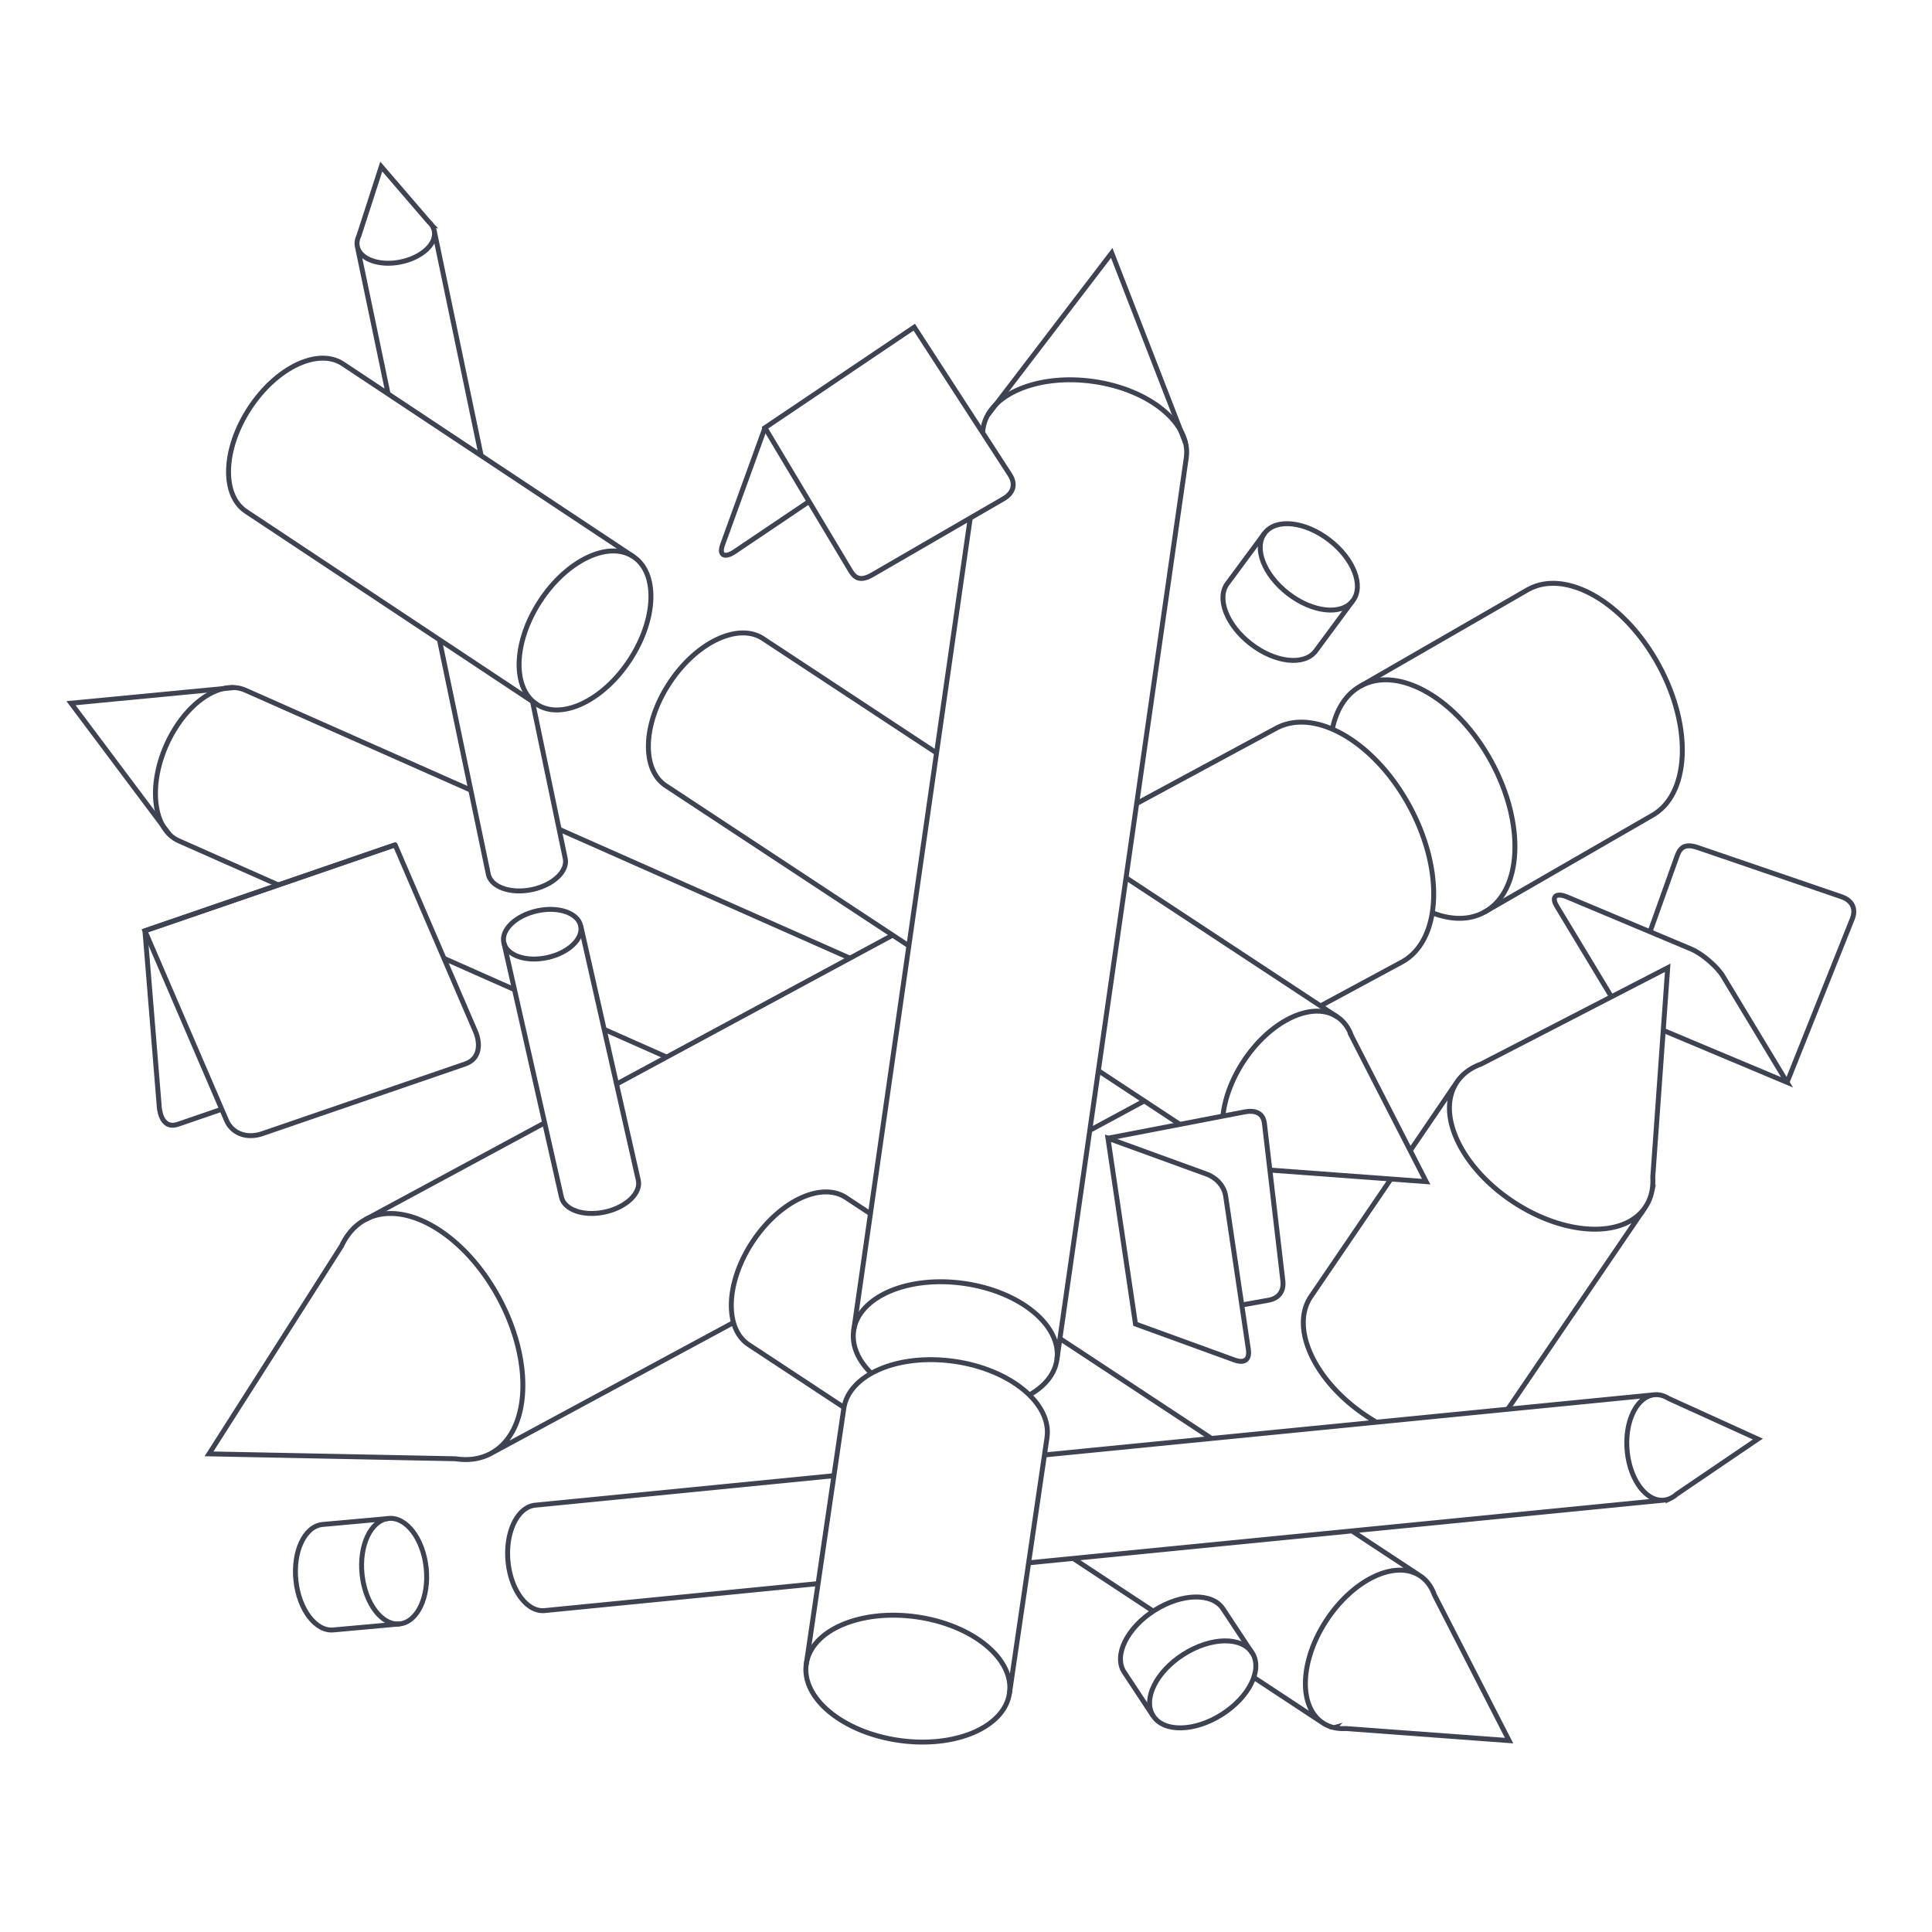 <svg xmlns="http://www.w3.org/2000/svg" width="550" height="550" fill="none" viewBox="0 0 550 550">
    <path stroke="#3F4250" stroke-miterlimit="10" stroke-width="1.4" d="m508.732 308.114 18.542-46.446c1.474-3.692-.851-5.636-2.977-6.365l-41.052-14.044c-4.389-1.503-5.258.902-5.937 2.791l-7.586 21.193"/>
    <path stroke="#3F4250" stroke-miterlimit="10" stroke-width="1.4" d="m473.488 293.322 35.244 14.795-18.293-30.308c-1.511-2.505-5.823-6.307-8.962-7.623l-35.398-14.858c-2.922-1.228-4.638-.242-2.896 2.648l15.565 25.791M48.18 237.49l-27.958-37.305 46.405-4.451m105.369 97.31 17.78 7.883m-63.503-28.153 20.192 8.954"/>
    <path stroke="#3F4250" stroke-miterlimit="10" stroke-width="1.4" d="m134.02 224.928-64.177-28.45c-7.198-3.179-17.274 3.843-22.506 15.686-5.233 11.844-3.638 24.021 3.56 27.2l28.35 12.565m162.713 20.845-82.786-36.696m-48.602 196.207-18.817 1.705c-5.038.539-8.4 7.697-7.513 15.983s5.69 14.568 10.728 14.029l18.818-1.705"/>
    <path stroke="#3F4250" stroke-miterlimit="10" stroke-width="1.4" d="M113.809 462.288c5.037-.54 8.401-7.696 7.512-15.984-.888-8.287-5.693-14.568-10.73-14.028-5.038.541-8.402 7.697-7.513 15.984.889 8.288 5.693 14.569 10.731 14.028Zm308.712-202.585 47.656-27.471c10.816-5.892 11.729-25.095 2.038-42.893s-26.319-27.448-37.136-21.556l-47.655 27.471"/>
    <path stroke="#3F4250" stroke-miterlimit="10" stroke-width="1.4" d="M407.733 259.849c5.313 2.079 10.505 2.186 14.788-.146 10.817-5.893 11.73-25.095 2.039-42.893s-26.32-27.449-37.136-21.556c-4.279 2.328-7.007 6.739-8.144 12.323M155.049 319.656l-51.015 27.522m150.084-80.96-78.598 42.398"/>
    <path stroke="#3F4250" stroke-miterlimit="10" stroke-width="1.4" d="m375.932 286.359 23.067-12.444c11.18-5.988 12.258-25.755 2.406-44.147-9.853-18.392-26.903-28.45-38.082-22.458l-39.732 21.431m-13.351 93.053 15.525-8.375M139.707 413.783l69.113-37.279M99.895 350.526c-1.049 1.214-1.936 2.614-2.659 4.169L59.51 413.886l70.176 1.393c1.694.261 3.352.301 4.943.099 1.786-.227 3.494-.74 5.078-1.591 11.18-5.988 12.258-25.751 2.406-44.147-9.853-18.395-26.903-28.449-38.082-22.458-1.588.851-2.963 1.984-4.14 3.348zm296.065-14.883-22.847 33.55c-5.948 9.024 1.265 24.27 16.111 34.052a54 54 0 0 0 2.625 1.625m22.858-96.756-13.236 19.44m27.742 73.627 39.251-57.636m1.746-4.188c.293-1.334.388-2.742.3-4.202l4.25-59.656-53.145 27.43a15.2 15.2 0 0 0-3.743 1.932c-1.247.895-2.318 1.973-3.161 3.253-5.947 9.023 1.265 24.269 16.111 34.052s31.699 10.399 37.646 1.375a12.4 12.4 0 0 0 1.745-4.187zm-89.511-49.859-60.141-39.618m-7.879 54.915 23.213 15.294m-69.278-105.75-49.349-32.513c-7.022-4.656-18.924.935-26.584 12.489-7.659 11.554-8.176 24.691-1.155 29.348l69.209 45.595"/>
    <path stroke="#3F4250" stroke-miterlimit="10" stroke-width="1.4" d="m361.511 333.095 44.488 3.292-21.27-41.495a11.8 11.8 0 0 0-1.5-2.923 9.6 9.6 0 0 0-2.53-2.471c-7.022-4.657-18.924.935-26.583 12.489-3.469 5.236-5.475 10.794-5.977 15.744m-100.346 27.786-6.919-4.557c-7.021-4.657-18.923.935-26.583 12.488-7.66 11.554-8.177 24.692-1.155 29.348l27.126 17.872m104.65 8.833-43.175-28.443m102.572 67.573-19.441-12.807m-27.936 41.701 19.638 12.939m-71.056-46.812 22.792 15.015m51.524 33.165a11.8 11.8 0 0 0 3.274.242l46.501 3.443-21.27-41.496a11.8 11.8 0 0 0-1.5-2.922 9.6 9.6 0 0 0-2.53-2.471c-7.022-4.657-18.924.935-26.583 12.488-7.66 11.554-8.177 24.692-1.155 29.348a9.7 9.7 0 0 0 3.259 1.368zm-86.999-46.926 180.778-17.838m-236.211-6.96-84.956 8.382c-5.038.429-8.551 7.495-7.843 15.785.707 8.287 5.36 14.66 10.398 14.231l77.895-7.686m238.157-53.764-173.712 17.138m178.314 12.302a7 7 0 0 0 1.632-1.108l23.147-15.722-25.476-11.58a7 7 0 0 0-1.793-.814 5.9 5.9 0 0 0-2.112-.22c-5.038.429-8.55 7.495-7.843 15.785.708 8.287 5.361 14.66 10.399 14.231a5.9 5.9 0 0 0 2.042-.572zm-350.563-244.38 13.919 66.708c.741 3.677 6.244 5.668 12.294 4.451 6.05-1.221 10.351-5.188 9.611-8.866l-9.328-44.715M101.721 70.129l8.763 42.001m26.495 17.578-13.354-63.994m-.594-1.459a5.3 5.3 0 0 0-.953-1.108l-13.537-15.733-6.388 19.752c-.22.458-.37.924-.451 1.39a4.3 4.3 0 0 0 .019 1.573c.74 3.677 6.244 5.668 12.294 4.45 6.05-1.22 10.351-5.187 9.61-8.865a4.3 4.3 0 0 0-.594-1.46Zm158.151 53.918 35.303-46.167 21.035 54.175m-61.314 21.3-33.194 231.355"/>
    <path stroke="#3F4250" stroke-miterlimit="10" stroke-width="1.4" d="m300.876 387.064 36.839-256.769c1.382-9.713-10.454-19.426-26.433-21.699-15.98-2.274-30.052 3.762-31.431 13.471l-.15 1.041"/>
    <path stroke="#3F4250" stroke-miterlimit="10" stroke-width="1.4" d="M293.044 397.111c4.356-2.446 7.245-5.911 7.835-10.047 1.383-9.713-10.453-19.426-26.433-21.699-15.979-2.273-30.052 3.762-31.43 13.471-.605 4.25 1.32 8.5 5.016 12.126m112.031-239.257-10.608 14.347c-3.241 4.202-.264 11.935 6.652 17.27 6.915 5.335 15.15 6.252 18.392 2.05l10.607-14.348"/>
    <path stroke="#3F4250" stroke-miterlimit="10" stroke-width="1.4" d="M385.111 171.039c3.243-4.204.266-11.937-6.649-17.272s-15.15-6.252-18.393-2.048-.267 11.937 6.648 17.272 15.15 6.252 18.394 2.048Zm-28.619 299.563-8.276-12.522c-2.999-4.737-11.752-4.579-19.547.356s-11.682 12.778-8.683 17.516l8.276 12.521"/>
    <path stroke="#3F4250" stroke-miterlimit="10" stroke-width="1.4" d="M347.817 488.086c7.795-4.936 11.682-12.777 8.683-17.515-3-4.737-11.751-4.577-19.546.359-7.795 4.935-11.682 12.777-8.683 17.514 3 4.738 11.751 4.577 19.546-.358Zm-60.431-6.084 10.677-72.758c1.383-9.713-10.453-19.426-26.433-21.699-15.979-2.274-30.052 3.762-31.43 13.471l-10.678 72.758"/>
    <path stroke="#3F4250" stroke-miterlimit="10" stroke-width="1.4" d="M287.383 481.986c1.381-9.712-10.454-19.426-26.433-21.697s-30.051 3.76-31.432 13.472c-1.38 9.711 10.454 19.425 26.433 21.697s30.052-3.761 31.432-13.472ZM180.279 158.44 97.57 103.561c-7.062-4.612-18.935 1.064-26.525 12.68s-8.019 24.772-.957 29.384l82.709 54.879"/>
    <path stroke="#3F4250" stroke-miterlimit="10" stroke-width="1.4" d="M179.327 187.832c7.588-11.614 8.016-24.769.955-29.382-7.06-4.614-18.936 1.061-26.524 12.676s-8.017 24.769-.956 29.382 18.936-1.062 26.525-12.676Zm-35.891 80.506 16.394 72.438c.807 3.674 6.358 5.577 12.401 4.254 6.042-1.324 10.288-5.376 9.485-9.05l-16.393-72.438"/>
    <path stroke="#3F4250" stroke-miterlimit="10" stroke-width="1.4" d="M155.821 272.601c6.043-1.325 10.289-5.376 9.484-9.049-.805-3.674-6.356-5.578-12.399-4.254-6.044 1.325-10.29 5.376-9.485 9.049.805 3.674 6.356 5.578 12.4 4.254Zm-43.331-32.086-71.229 24.468 4.055 49.826s.202 7 5.365 5.24c1.54-.525 6.244-2.142 12.44-4.272"/>
    <path stroke="#3F4250" stroke-miterlimit="10" stroke-width="1.4" d="m112.49 240.515 22.883 53.17c1.262 2.934 1.621 7.638-2.955 9.207l-57.699 19.819c-4.796 1.646-8.752-.319-10.211-3.711l-23.25-54.021 71.228-24.468zm241.024 130.988 7.609-1.36c2.486-.444 4.477-2.149 4.077-5.563l-5.247-44.788c-.367-3.124-2.875-3.784-5.614-3.256l-38.929 7.495"/>
    <path stroke="#3F4250" stroke-miterlimit="10" stroke-width="1.4" d="M348.927 340.545c-.502-3.388-3.252-5.514-5.324-6.266l-28.189-10.248 7.836 52.888 28.218 10.259c2.376.865 4.422.352 3.905-3.139zm-63.136-198.619-37.543 21.743c-4.015 2.325-5.331.136-6.365-1.588l-24.116-40.311 42.504-28.63 27.207 41.962c2.163 3.337.26 5.694-1.687 6.82z"/>
    <path stroke="#3F4250" stroke-miterlimit="10" stroke-width="1.4" d="m230.329 142.769-21.267 14.326c-2.629 1.771-4.502 1.136-3.355-2.035l12.064-33.286"/>
</svg>
